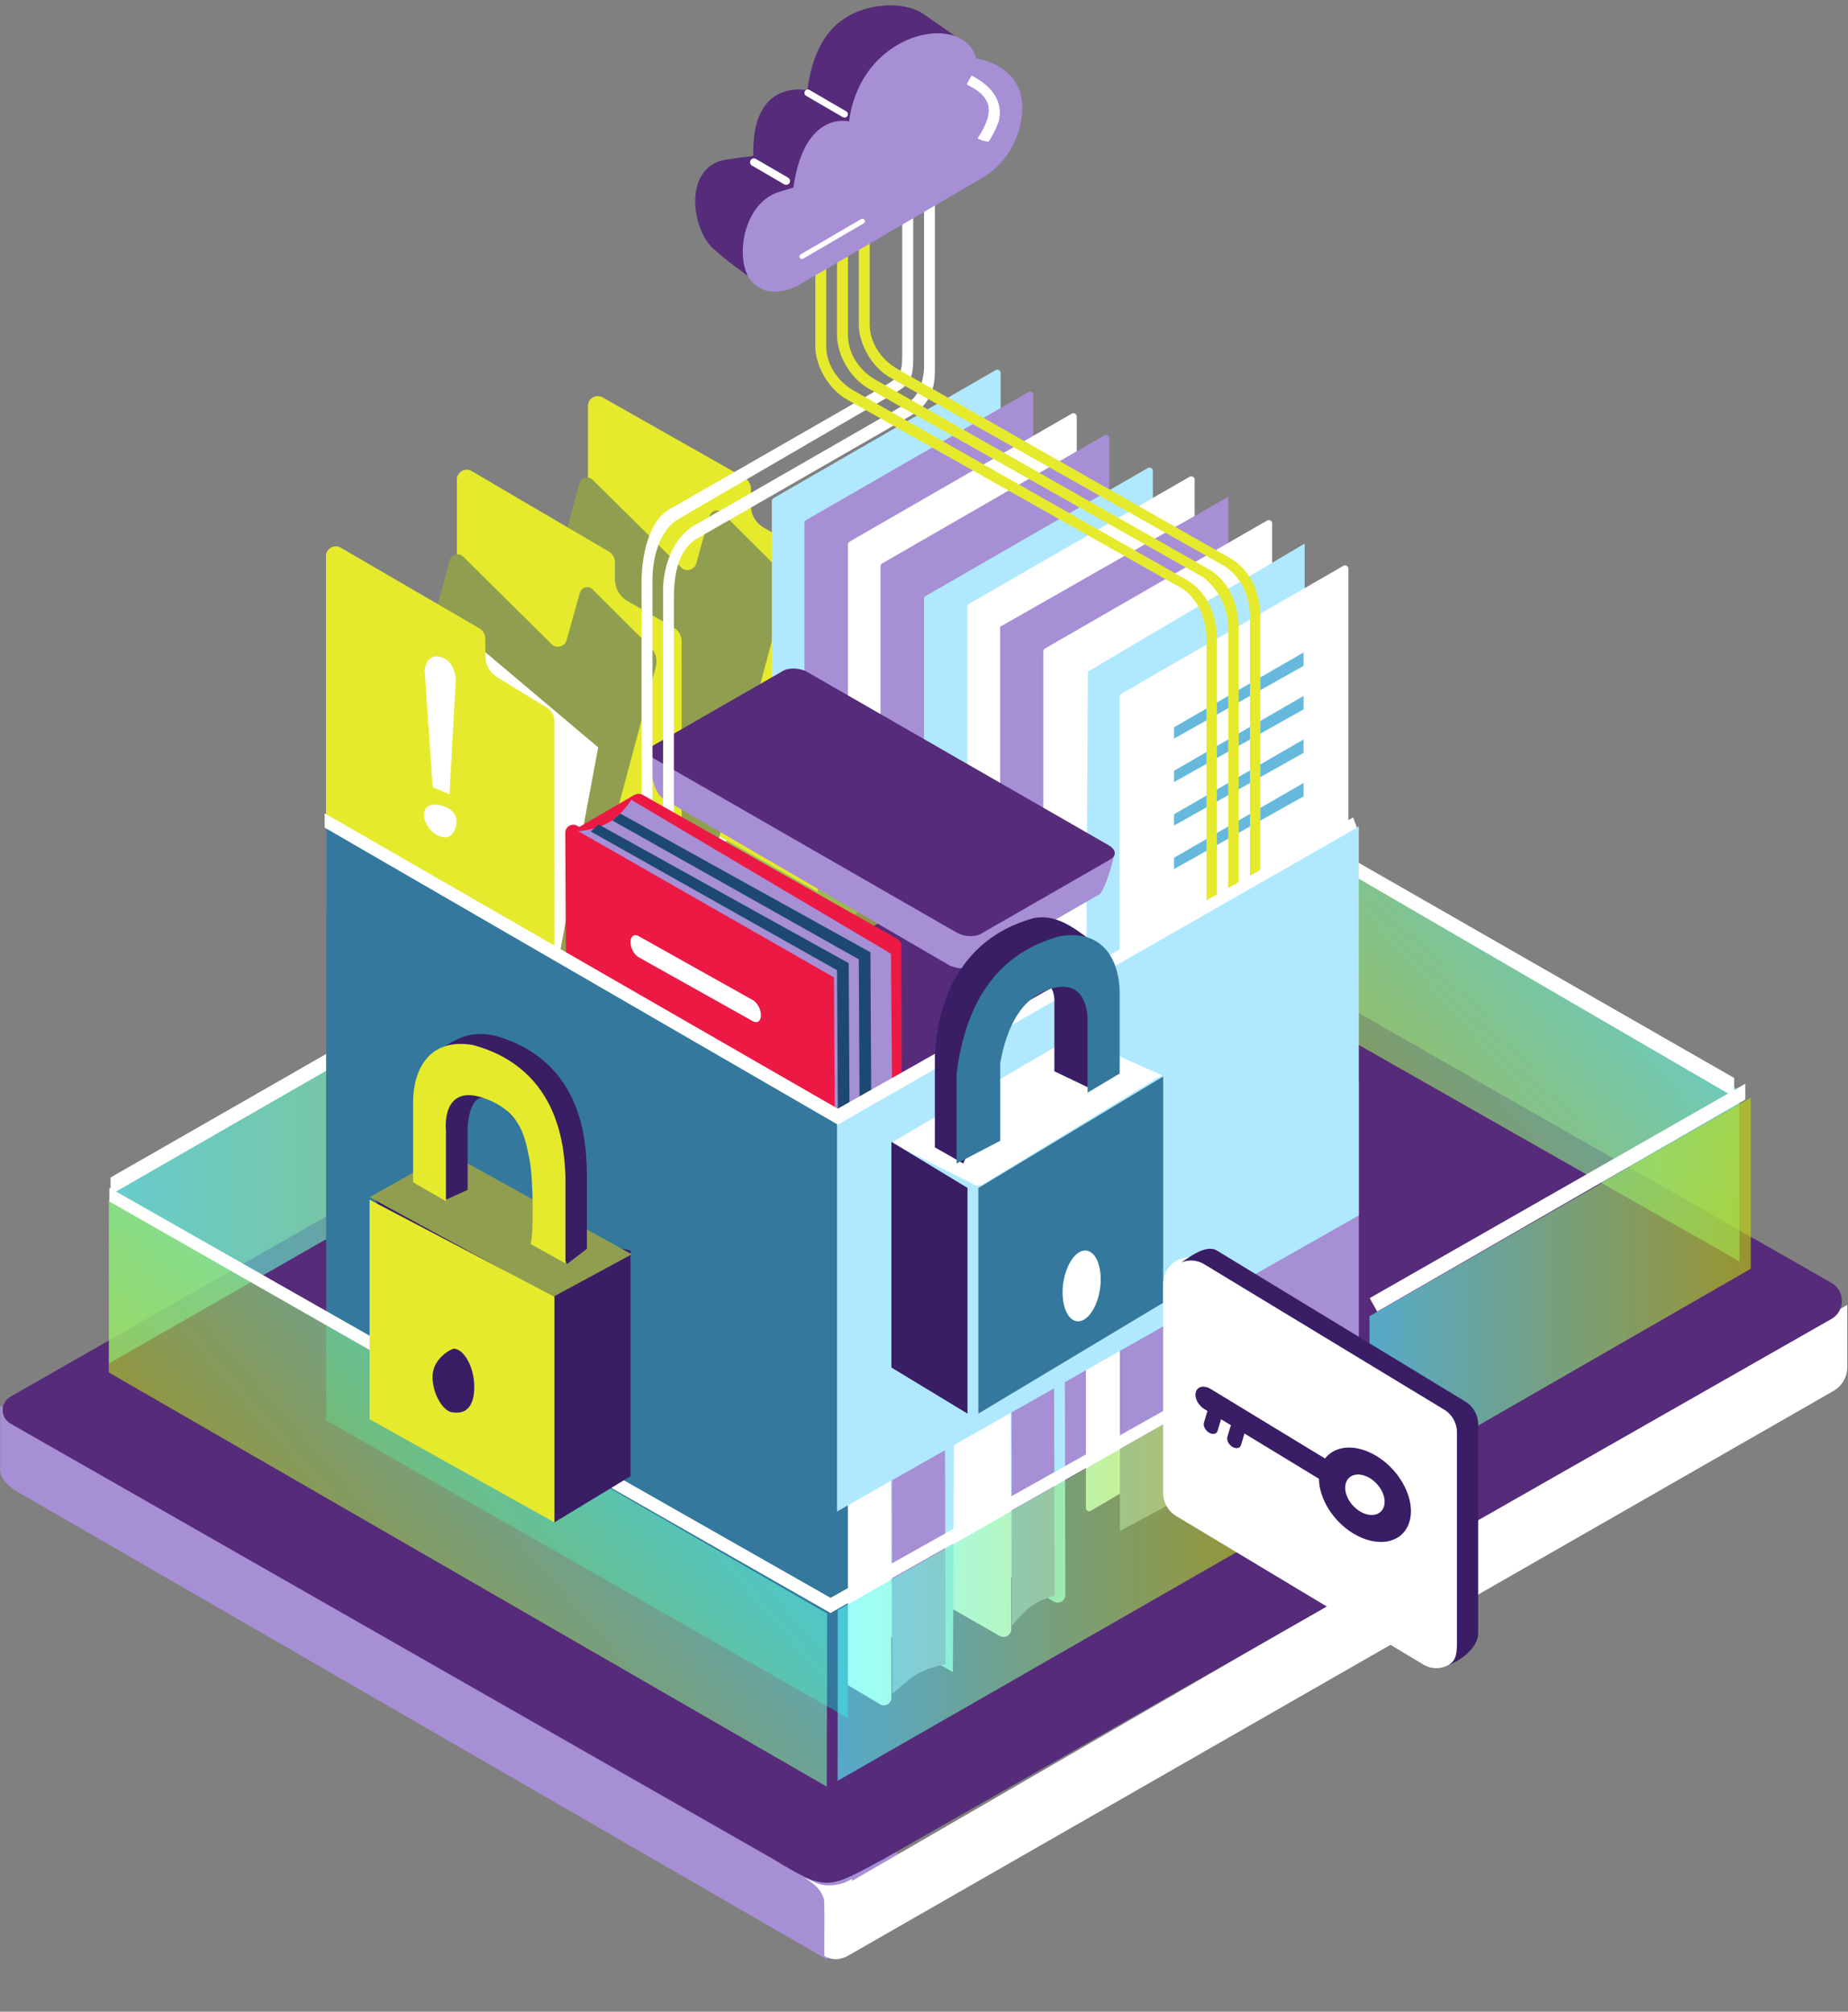 <?xml version="1.0" encoding="UTF-8" standalone="no"?>
<svg
   xmlns:dc="http://purl.org/dc/elements/1.1/"
   xmlns:cc="http://creativecommons.org/ns#"
   xmlns:rdf="http://www.w3.org/1999/02/22-rdf-syntax-ns#"
   xmlns:svg="http://www.w3.org/2000/svg"
   xmlns="http://www.w3.org/2000/svg"
   xmlns:sodipodi="http://sodipodi.sourceforge.net/DTD/sodipodi-0.dtd"
   xmlns:inkscape="http://www.inkscape.org/namespaces/inkscape"
   width="170"
   height="185"
   viewBox="0 0 170 185"
   version="1.1"
   id="svg2014"
   sodipodi:docname="filter-list-6-dark.svg"
   inkscape:version="0.92.1 r15371">
  <rect x="0" y="0" width="170" height="185" fill="#808080" stroke="none"/>
  <sodipodi:namedview
     pagecolor="#ffffff"
     bordercolor="#666666"
     borderopacity="1"
     objecttolerance="10"
     gridtolerance="10"
     guidetolerance="10"
     inkscape:pageopacity="0"
     inkscape:pageshadow="2"
     inkscape:window-width="1920"
     inkscape:window-height="1017"
     id="namedview2016"
     showgrid="false"
     inkscape:zoom="7.2163114"
     inkscape:cx="116.96775"
     inkscape:cy="27.258933"
     inkscape:window-x="-8"
     inkscape:window-y="-8"
     inkscape:window-maximized="1"
     inkscape:current-layer="svg2014" />
  <defs
     id="defs1850">
    <linearGradient
       id="a"
       x1="19.749%"
       x2="80.128%"
       y1="71.373%"
       y2="28.539%">
      <stop
         offset="0%"
         stop-color="#C6DB00"
         id="stop1825" />
      <stop
         offset="100%"
         stop-color="#56FFFF"
         id="stop1827" />
    </linearGradient>
    <linearGradient
       id="b"
       x1="0%"
       y1="50%"
       y2="50%">
      <stop
         offset="0%"
         stop-color="#56FFFF"
         id="stop1830" />
      <stop
         offset="100%"
         stop-color="#C6DB00"
         id="stop1832" />
    </linearGradient>
    <linearGradient
       id="c"
       x1="19.915%"
       x2="80.071%"
       y1="71.165%"
       y2="28.807%">
      <stop
         offset="0%"
         stop-color="#C6DB00"
         id="stop1835" />
      <stop
         offset="100%"
         stop-color="#56FFFF"
         id="stop1837" />
    </linearGradient>
    <linearGradient
       id="d"
       x1=".001%"
       x2="99.999%"
       y1="50%"
       y2="50%">
      <stop
         offset="0%"
         stop-color="#56FFFF"
         id="stop1840" />
      <stop
         offset="100%"
         stop-color="#C6DB00"
         id="stop1842" />
    </linearGradient>
    <linearGradient
       id="e"
       x1="-.001%"
       x2="100.001%"
       y1="50%"
       y2="50%">
      <stop
         offset="0%"
         stop-color="#56FFFF"
         id="stop1845" />
      <stop
         offset="100%"
         stop-color="#C6DB00"
         id="stop1847" />
    </linearGradient>
  </defs>
  <g
     fill="none"
     fill-rule="evenodd"
     id="g2012">
    <g
       transform="translate(0 75)"
       id="g1858">
      <path
         fill="#A68FD4"
         d="M0.015,54.266 L0.015,60.152 C0.015,61.058 0.89,61.777 1.679,62.227 L76.04,105.177 L84.007,96.156 L0.015,54.266 Z"
         id="path1852" />
      <path
         fill="#FFFFFF"
         d="M78.378,97.974 C78.376,97.912 78.373,97.854 78.371,97.791 C77.295,98.451 76.193,98.449 75.531,98.318 C75.046,98.167 74.584,97.921 74,97.658 C74.924,98.279 75.513,98.718 75.798,99.658 C75.863,99.899 75.831,102.175 75.831,104.873 C76.57,105.31 77.28,105.211 77.849,104.942 C77.849,104.946 78.121,104.798 78.221,104.732 L168.649,52.923 C169.44,52.473 169.928,51.637 169.928,50.731 L169.928,45 L78.378,97.974 Z"
         id="path1854" />
      <path
         fill="#562B79"
         d="M0.961,53.445 L92.739,1.038 C93.433,0.641 94.287,0.641 94.981,1.037 L168.473,42.973 C169.763,43.71 169.762,45.562 168.472,46.296 L81.307,95.946 C76.102,98.761 76.102,98.987 71.081,95.941 L0.962,55.914 C0.004,55.367 0.004,53.992 0.961,53.445"
         id="path1856" />
    </g>
    <g
       transform="translate(10)"
       id="g1992">
      <polygon
         fill="url(#a)"
         points="150.016 115.999 83.019 77.926 83.019 62.102 150.016 100.269"
         opacity=".6"
         id="polygon1860" />
      <polygon
         fill="url(#b)"
         points=".032 125.376 83.019 77.926 83.019 62.102 .042 109.382"
         opacity=".6"
         id="polygon1862" />
      <path
         fill="#FFFFFF"
         d="M149.528,99.133 C105.08,73.658 82.844,60.929 82.82,60.946 L0.169,108.286 L0.169,109.865 L83.068,62.24 L149.528,100.884 L149.528,99.751"
         id="path1864" />
      <path
         fill="#E5EA2D"
         d="M44.093,70.06 L65.219,82.018 L65.211,52.192 C65.211,51.68 64.937,51.207 64.492,50.953 L60.249,48.516 C59.524,48.1 59.078,47.331 59.077,46.499 L59.077,44.935 C59.077,44.53 58.861,44.156 58.508,43.953 L45.443,36.549 C44.84,36.202 44.084,36.635 44.084,37.329 L44.093,70.06 Z"
         id="path1866" />
      <path
         fill="#909E4F"
         d="M35.88,72.109 L52.949,89.022 L62.254,54.267 C62.426,53.626 62.246,52.946 61.776,52.477 C60.382,51.085 57.844,48.557 56.427,47.146 C56.051,46.771 55.409,46.952 55.267,47.462 C54.695,49.523 54.34,50.775 54.047,51.821 C53.875,52.433 53.107,52.629 52.656,52.181 C50.207,49.757 47.663,47.245 44.54,44.143 C44.134,43.741 43.435,43.919 43.288,44.47 L35.88,72.109 Z"
         id="path1868" />
      <path
         fill="#E5EA2D"
         d="M32.038,76.828 L52.712,88.786 L52.704,58.96 C52.704,58.448 52.43,57.976 51.985,57.721 L47.742,55.284 C47.017,54.868 46.57,54.099 46.57,53.267 L46.57,51.703 C46.569,51.298 46.353,50.924 46.001,50.721 L33.389,43.318 C32.785,42.97 32.03,43.403 32.03,44.097 L32.038,76.828 Z"
         id="path1870" />
      <path
         fill="#909E4F"
         d="M23.957,79.158 L41.025,96.072 L50.33,61.315 C50.502,60.675 50.322,59.995 49.852,59.526 C48.458,58.134 45.92,55.606 44.503,54.194 C44.127,53.82 43.485,54.001 43.344,54.511 C42.771,56.572 42.417,57.824 42.123,58.869 C41.952,59.481 41.183,59.678 40.732,59.23 C38.283,56.805 35.739,54.293 32.616,51.192 C32.21,50.789 31.512,50.967 31.364,51.519 L23.957,79.158 Z"
         id="path1872" />
      <polygon
         fill="#FFFFFF"
         points="40.206 94.53 45.028 68.731 30.51 56.486 25.447 83.614"
         id="polygon1874" />
      <path
         fill="#E5EA2D"
         d="M19.995,83.877 L40.996,96.116 L40.989,66.289 C40.989,65.778 40.714,65.305 40.269,65.05 L35.818,62.333 C35.093,61.917 34.646,61.148 34.646,60.315 L34.646,58.752 C34.645,58.348 34.429,57.973 34.077,57.77 L21.345,50.367 C20.742,50.019 19.986,50.452 19.986,51.145 L19.995,83.877 Z"
         id="path1876" />
      <path
         fill="#FFFFFF"
         d="M29.952,74 C30.788,74 31.497,74.323 31.87,74.976 C32.244,75.63 31.765,77 31.001,77 C30.189,77 29.404,76.347 29.107,75.501 C28.803,74.629 29.163,74 29.952,74 Z M31.349,73.037 L29.805,72.395 L29.059,61.591 C29.25,60.612 29.73,60.218 30.5,60.409 C31.27,60.6 31.748,61.247 31.935,62.348 L31.349,73.037 Z"
         id="path1878" />
      <path
         fill="#B0E9FF"
         d="M61.462,75.94 L81.897,64.17 C81.992,64.116 82.05,64.015 82.05,63.905 L82.05,34.307 C82.05,34.071 81.794,33.924 81.588,34.041 L61.153,45.811 C61.058,45.866 61,45.966 61,46.076 L61,75.674 C61,75.91 61.257,76.058 61.462,75.94"
         id="path1880" />
      <path
         fill="#A68FD4"
         d="M64.462,77.958 L84.897,66.189 C84.993,66.134 85.051,66.033 85.051,65.923 L85.051,36.325 C85.051,36.09 84.794,35.942 84.589,36.06 L64.153,47.829 C64.059,47.884 64,47.985 64,48.095 L64,77.693 C64,77.928 64.257,78.077 64.462,77.958"
         id="path1882" />
      <path
         fill="#FFFFFF"
         d="M68.462,79.939 L88.897,68.17 C88.993,68.115 89.051,68.014 89.051,67.905 L89.051,38.307 C89.051,38.071 88.794,37.923 88.589,38.042 L68.153,49.811 C68.059,49.865 68,49.966 68,50.076 L68,79.674 C68,79.91 68.257,80.058 68.462,79.939"
         id="path1884" />
      <path
         fill="#A68FD4"
         d="M71.461,81.939 L91.896,70.17 C91.992,70.115 92.05,70.014 92.05,69.904 L92.05,40.307 C92.05,40.071 91.794,39.923 91.588,40.042 L71.153,51.811 C71.058,51.865 71,51.966 71,52.076 L71,81.674 C71,81.91 71.257,82.058 71.461,81.939"
         id="path1886" />
      <path
         fill="#B0E9FF"
         d="M75.462,84.939 L95.897,73.171 C95.993,73.115 96.051,73.014 96.051,72.905 L96.051,43.307 C96.051,43.071 95.794,42.923 95.589,43.042 L75.153,54.811 C75.058,54.865 75,54.967 75,55.076 L75,84.674 C75,84.91 75.257,85.058 75.462,84.939"
         id="path1888" />
      <path
         fill="#FFFFFF"
         d="M99.898,73.707 L99.898,44.109 C99.898,43.873 99.642,43.725 99.436,43.844 L79.001,55.612 L79.001,85.476 L99.898,73.707 Z"
         id="path1890" />
      <polygon
         fill="#A68FD4"
         points="88.334 84.342 102.993 75.777 102.993 45.683 82.007 57.636 82.007 82.086"
         id="polygon1892" />
      <path
         fill="#FFFFFF"
         d="M86.44,89.765 L106.874,77.995 C106.97,77.94 107.028,77.84 107.028,77.73 L107.028,48.132 C107.028,47.896 106.772,47.748 106.566,47.867 L86.131,59.636 C86.037,59.691 85.978,59.791 85.978,59.901 L85.978,89.499 C85.978,89.736 86.235,89.883 86.44,89.765"
         id="path1894" />
      <polygon
         fill="#B0E9FF"
         points="110.018 79.854 110.018 49.99 90.073 61.76 89.92 91.623"
         id="polygon1896" />
      <path
         fill="#FFFFFF"
         d="M114.041,80.728 L114.041,52.301 C114.041,52.065 113.785,51.918 113.579,52.036 L93.144,63.805 C93.05,63.86 92.991,63.96 92.991,64.07 L92.991,93.668 L114.041,80.728 Z"
         id="path1898" />
      <path
         fill="#66B9DD"
         d="M98,67.923 L98,66.882 L109.919,60 L109.919,61.236 L98,67.923 Z M98,71.923 L98,70.882 L109.919,64 L109.919,65.236 L98,71.923 Z M98,75.923 L98,74.882 L109.919,68 L109.919,69.236 L98,75.923 Z M98,79.923 L98,78.882 L109.919,72 L109.919,73.236 L98,79.923 Z"
         id="path1900" />
      <path
         fill="#A68FD4"
         d="M90.644,78.097 C91.26,78.401 92.618,77.903 92.496,78.577 C92.295,79.695 91.529,82.017 91.147,82.237 L79.663,88.864 C79.092,89.191 77.914,89.107 77.256,88.729 L51.051,73.487 C50.785,73.333 50.512,72.935 50.38,72.66 C49.834,71.525 49.592,69.318 49.788,68.959 L62.023,64.11 C62.593,63.783 63.588,63.824 64.246,64.202 L90.644,78.097 Z"
         id="path1902" />
      <path
         fill="#562B79"
         d="M92.006,77.742 L64.246,61.79 C63.588,61.413 62.593,61.371 62.023,61.699 L50.109,68.545 C49.539,68.873 49.611,69.445 50.268,69.823 L78.027,85.775 C78.685,86.153 79.682,86.194 80.252,85.867 L92.166,79.02 C92.735,78.693 92.664,78.121 92.006,77.742"
         id="path1904" />
      <path
         fill="#FFFFFF"
         d="M51.991,75.256 L50.997,75.162 L50.997,54.261 C51.005,52.03 51.943,49.426 53.887,48.314 L73.481,37.053 C74.558,36.499 75.006,34.851 75.006,33.683 L75.006,18.614 L76.001,18.129 L76.001,34.111 C76.001,35.988 75.375,37.319 73.739,38.254 L54.146,49.515 C52.362,50.535 51.998,52.896 51.991,54.944 L51.991,75.256 Z M49.018,74.362 L49.018,53.44 C49.026,51.209 49.638,47.947 51.583,46.836 L71.208,35.58 C72.683,34.738 72.995,34.432 72.995,32.74 L72.995,19.797 L74.006,19.797 L74.006,32.74 C74.006,34.617 73.885,35.257 72.249,36.192 L52.435,47.716 C50.651,48.736 50.026,51.298 50.019,53.346 L50.019,74.362 L49.018,74.362 Z"
         id="path1906" />
      <path
         fill="#E5EA2D"
         d="M70.549,34.926 L101.07,52.272 C103.047,53.386 103.918,55.49 103.948,57.752 L103.948,83.59 L102.984,83.59 L102.984,57.753 C102.956,55.674 101.948,54.079 100.675,53.079 L69.904,35.733 C68.258,34.805 67,32.7 67,30.817 L67,20.258 C67,20.116 68.004,20.344 68.004,20.486 L68.004,30.817 C68.004,32.514 69.065,34.089 70.549,34.926 Z M72.549,33.926 L103.07,51.272 C105.047,52.386 105.918,54.49 105.948,56.752 L105.948,82.59 L104.984,82.59 L104.984,56.753 C104.956,54.674 104.146,53.079 102.675,52.079 L71.904,34.733 C70.258,33.805 69,31.7 69,29.817 L69,19.258 C69,19.116 70.004,19.219 70.004,19.362 L70.004,29.817 C70.004,31.514 71.065,33.089 72.549,33.926 Z M68.549,35.926 L99.07,53.272 C101.047,54.386 101.918,56.49 101.948,58.752 L101.948,84.59 L100.984,84.59 L100.984,58.753 C100.956,56.674 100.052,54.936 98.675,54.079 L67.904,36.733 C66.258,35.805 65,33.7 65,31.817 L65,21.258 C65,21.116 66.004,21.116 66.004,21.258 L66.004,31.817 C66.004,33.514 67.065,35.089 68.549,35.926 Z"
         id="path1908" />
      <g
         transform="translate(53)"
         id="g1916">
        <path
           fill="#562B79"
           d="M5.773,25.354 C4.339,24.311 3.363,23.565 2.588,22.846 C0.694,21.089 -0.095,15.865 3.263,14.795 C3.926,14.595 6.006,14.413 6.304,14.324 C6.086,7.112 11.272,8.303 11.272,8.303 C11.701,4.894 12.996,2.627 15.066,1.462 C17.337,0.184 20.44,0.222 21.945,1.281 C23.41,2.311 24.109,2.79 24.828,3.293 L5.773,25.354 Z"
           id="path1910" />
        <path
           fill="#A68FD4"
           d="M26.801,5.379 C26.801,5.379 31.775,5.964 30.954,11.006 C30.954,11.006 30.559,14.661 27.059,16.538 L10.487,26.21 C10.487,26.21 8.012,27.723 6.255,26 C4.497,24.276 5.205,18.748 8.63,17.657 C9.307,17.452 9.68,17.339 9.983,17.248 C11.002,10.077 15.113,11.166 15.113,11.166 C16.163,2.815 25.664,0.973 26.801,5.379 Z"
           id="path1912" />
        <path
           fill="#FFFFFF"
           d="M11.155 8.812L14.529 10.774C14.578 10.803 14.634 10.817 14.687 10.817 14.795 10.817 14.899 10.761 14.957 10.663 15.044 10.515 14.994 10.323 14.844 10.237L11.47 8.274C11.322 8.188 11.13 8.237 11.043 8.386 10.955 8.534 11.006 8.725 11.155 8.812M9.5 16.34L6.536 14.616C6.365 14.517 6.148 14.573 6.048 14.743 5.95 14.912 6.007 15.129 6.177 15.227L9.141 16.952C9.197 16.985 9.259 17 9.32 17 9.441 17 9.562 16.938 9.627 16.825 9.726 16.656 9.669 16.439 9.5 16.34M25.983 7.798C26.843 8.233 27.879 8.871 27.954 9.993 28.024 11.055 27.216 12.284 26.95 12.697 26.881 12.804 27.91 13.09 27.954 13.021 28.558 12.086 28.879 11.167 28.88 11.155 29.319 9.337 28.246 7.899 26.385 6.956 26.042 7.479 25.908 7.76 25.983 7.798zM16.222 20.144L10.646 23.396C10.536 23.46 10.499 23.601 10.564 23.711 10.607 23.783 10.683 23.824 10.763 23.824 10.803 23.824 10.843 23.814 10.88 23.792L16.456 20.54C16.566 20.476 16.602 20.335 16.538 20.226 16.474 20.116 16.331 20.08 16.222 20.144"
           id="path1914" />
      </g>
      <path
         fill="#B0E9FF"
         d="M82.857,134.91 L103.292,123.141 C103.387,123.086 103.446,122.985 103.446,122.875 L103.446,93.278 C103.446,93.042 103.19,92.894 102.984,93.012 L82.549,104.782 C82.454,104.836 82.395,104.937 82.395,105.047 L82.395,134.645 C82.395,134.881 82.652,135.029 82.857,134.91"
         id="path1918" />
      <polygon
         fill="#A68FD4"
         points="107.033 124.853 107.033 95.256 85.983 107.025 85.983 136.889"
         id="polygon1920" />
      <path
         fill="#FFFFFF"
         d="M90.347,138.934 L110.425,127.164 C110.519,127.109 110.576,127.009 110.576,126.899 L110.576,97.301 C110.576,97.065 110.324,96.917 110.122,97.036 L90.044,108.805 C89.951,108.859 89.894,108.96 89.894,109.07 L89.894,138.668 C89.894,138.904 90.146,139.052 90.347,138.934"
         id="path1922" />
      <polygon
         fill="#A68FD4"
         points="115 129.023 115 99.425 93.019 111.194 93.019 140.792"
         id="polygon1924" />
      <path
         fill="#B0E9FF"
         d="M64.665,134.338 L86.947,147.286 C87.416,147.559 88.001,147.216 88,146.669 L87.921,108.228 L64.665,134.338 Z"
         id="path1926" />
      <path
         fill="#A68FD4"
         d="M83.088,149.5 C83.088,149.5 84.157,148.197 84.981,147.625 C85.864,147.01 87.019,146.766 87.019,146.766 L86.914,108.633 C86.914,108.633 83.019,111.343 83.019,111.343 L83.088,149.5 Z"
         id="path1928" />
      <path
         fill="#FFFFFF"
         d="M59.323,137.494 L82.945,111.384 L83.025,149.826 C83.027,150.372 82.433,150.716 81.956,150.443 L59.323,137.494 Z"
         id="path1930" />
      <g
         transform="translate(48 103)"
         id="g1938">
        <path
           fill="#B0E9FF"
           d="M6.472,37.57 L29.659,50.772 C29.803,24.171 29.803,10.829 29.659,10.745 L6.472,37.57 Z"
           id="path1932" />
        <path
           fill="#A68FD4"
           d="M24.087,52.788 C24.087,52.788 25.423,51.481 26.452,50.906 C27.557,50.289 29,50.044 29,50.044 L28.868,11.77 C28.868,11.77 28.193,12.895 26.65,13.758 C25.464,14.421 24,14.489 24,14.489 L24.087,52.788 Z"
           id="path1934" />
        <path
           fill="#FFFFFF"
           d="M22.969,53.735 L1.152,40.738 C0.94,40.611 0.808,40.377 0.807,40.123 L0.619,1.565 C0.617,1.016 1.188,0.67 1.649,0.942 L23.576,13.913 C23.79,14.04 23.922,14.275 23.923,14.531 L24,53.115 C24.001,53.664 23.428,54.009 22.969,53.735"
           id="path1936" />
      </g>
      <g
         transform="translate(42 73)"
         id="g1946">
        <path
           fill="#EC1944"
           d="M1.292,3.048 L6.388,0.082 L6.396,0.092 C6.607,-0.023 6.874,-0.039 7.113,0.096 L30.546,13.342 C30.775,13.472 30.917,13.713 30.917,13.974 L31,53.381 C31.001,53.942 30.388,54.294 29.897,54.014 L25.127,51.298 L25.138,56.636 C25.139,57.201 24.523,57.555 24.03,57.274 L0.573,43.898 C0.344,43.768 0.203,43.527 0.201,43.265 L9.98449598e-06,3.585 C-0.003,3.02 0.612,2.663 1.107,2.943 L1.292,3.048 Z M3.958,4.558 L6.038,5.735 L6.027,3.545 C5.315,3.897 4.156,4.472 4.08,4.516 C4.065,4.524 4.022,4.539 3.958,4.558 Z"
           id="path1940" />
        <path
           fill="#A68FD4"
           d="M1.19,3.435 C1.19,3.435 2.737,3.386 4.159,2.548 C5.196,1.937 6.078,0.556 6.078,0.556 L29.961,14.708 L30.089,30.098 L24.804,32.3 L24.719,16.885 L1.19,3.435 Z"
           id="path1942" />
        <path
           fill="#1D4872"
           d="M3.068,2.821 L26.073,15.574 L26.159,31.581 L25.087,32.132 L25.001,16.223 L2.337,3.461 L3.068,2.821 Z M5.068,1.821 L28.073,14.574 L28.159,30.581 L27.087,31.132 L27.001,15.223 L4.337,2.461 L5.068,1.821 Z"
           id="path1944" />
      </g>
      <path
         fill="#FFFFFF"
         d="M48.751,88.03 L59.258,93.914 C59.67,94.144 60.002,93.896 60,93.359 C59.998,92.823 59.662,92.2 59.249,91.97 L48.742,86.086 C48.33,85.856 47.998,86.104 48,86.64 C48.003,87.177 48.338,87.8 48.751,88.03"
         id="path1948" />
      <polygon
         fill="#34799D"
         points="68 158 20 130.62 20 76 68 103.38"
         id="polygon1950" />
      <polygon
         fill="#B0E9FF"
         points="67 139 115 111.768 115 76 67 103.233"
         id="polygon1952" />
      <polygon
         fill="#FFFFFF"
         points="114.48 75.171 67.067 101.957 19.867 74.797 19.867 76.11 67.067 103.421 114.826 76.11"
         id="polygon1954" />
      <path
         fill="#FFFFFF"
         d="M80.271,109 C79.985,109.034 79.805,109.034 79.732,109 C79.659,108.966 77.076,107.667 71.985,105.103 L88.767,95.282 L96.882,98.88 L80.271,109 Z"
         id="path1956" />
      <polygon
         fill="#391E66"
         points="79 109.242 79 130 72 125.759 72 105"
         id="polygon1958" />
      <path
         fill="#391E66"
         d="M79.633,104.644 L78.611,107 L76,105.513 L76,97.15 C76.1,94.855 76.748,86.707 85.11,84.431 C87.483,83.982 89.261,85.741 91.061,86.988 L90.718,88.013 L86.212,89.129 L81.526,94.276 L79.994,102.683 L79.633,104.644 Z"
         id="path1960" />
      <path
         fill="#391E66"
         d="M86.992,92.369 L86.992,98.517 L90.01,99.962 L90.958,99.339 C91.889,91.665 91.29,87.603 89.162,87.155 C87.986,86.907 83.407,88.353 85.568,90.251 C86.574,90.293 87.049,90.999 86.992,92.369 Z"
         id="path1962" />
      <polygon
         fill="#34799D"
         points="97 119.808 80 130 80 109.253 97 99"
         id="polygon1964" />
      <path
         fill="#34799D"
         d="M90.049,93.992 C90.049,93.992 90.3,89.556 86.3,91.05 C84.113,91.867 82.684,94.095 82.014,97.732 L82.014,104.909 L78,107 L78,98.726 C78.875,91.78 82.042,87.572 87.501,86.101 C91.301,85.447 93,88.062 93,91.423 L93,98.726 L90.049,100.481 L90.049,93.992 Z"
         id="path1966" />
      <path
         fill="#FFFFFF"
         d="M87.92,117.425 C88.263,115.996 89.049,115 89.832,115 C89.979,115 90.122,115.037 90.258,115.108 C91.131,115.565 91.501,117.35 91.084,119.086 C90.74,120.514 89.953,121.511 89.171,121.511 C89.024,121.511 88.881,121.474 88.745,121.403 C88.332,121.186 88.018,120.665 87.858,119.932 C87.692,119.171 87.714,118.28 87.92,117.425"
         id="path1968" />
      <polygon
         fill="url(#c)"
         points="66.055 164.304 .003 126.213 .003 110.29 66.09 148.383"
         opacity=".6"
         id="polygon1970" />
      <polygon
         fill="url(#d)"
         points="106.713 125.439 67.066 148.079 67.056 163.769 106.713 141.046"
         opacity=".6"
         id="polygon1972" />
      <polygon
         fill="url(#e)"
         points="115.982 121.043 115.982 136.846 151.054 116.68 151.054 100.944"
         opacity=".6"
         id="polygon1974" />
      <path
         fill="#FFFFFF"
         d="M66.404,146.941 L0.073,109.233 C0.073,108.85 0.073,108.708 0.073,108.807 C0.073,108.906 0.073,109.469 0.073,110.496 L66.404,148.335 L107,125.317 L107,124.146 L66.404,146.941 Z"
         id="path1976" />
      <polygon
         fill="#FFFFFF"
         points="150.553 99.661 116 119.378 116.689 120.616 150.553 101.119"
         id="polygon1978" />
      <polygon
         fill="#391E66"
         points="24.309 109.954 41 140 48 135.759 48 115"
         id="polygon1980" />
      <polygon
         fill="#909E4F"
         points="40.859 119.277 48.112 115.351 31.271 106.017 24 110.095"
         id="polygon1982" />
      <path
         fill="#391E66"
         d="M42.153,116.254 L43.988,114.844 L43.988,107.583 C43.887,105.289 43.792,97.493 35.43,95.218 C33.058,94.768 31.978,95.551 30,96.797 L30.282,99.014 L34.788,100.129 L39.474,105.276 L41.006,113.683 L42.153,116.254 Z"
         id="path1984" />
      <path
         fill="#391E66"
         d="M34.68,100.981 C33.263,100.567 33,103.327 33.019,103.797 L33.019,109.426 L31.055,110.314 L29.344,108.649 L29,106.691 C29,106.691 30.433,98.412 30.838,98.155 C31.594,97.675 32.874,98.617 34.68,100.981 Z"
         id="path1986" />
      <path
         fill="#E5EA2D"
         d="M24,130.514 L24,110.332 L41,119.253 L41,140 L24,130.514 Z M31.023,103.974 L31.023,110.463 L28,108.726 L28,101.424 C28,98.061 29.7,95.447 33.5,96.101 C41.687,98.307 41.917,105.964 42.017,108.205 L42.017,116.187 L38.792,114.388 C39.092,114.037 39.092,108.393 38.692,106.526 C38.293,104.658 37.978,102.29 34.699,101.05 C30.512,99.466 31.023,103.974 31.023,103.974 Z"
         id="path1988" />
      <path
         fill="#391E66"
         d="M29.79,126.609 C29.79,128.241 30.815,129.889 31.697,129.889 C31.876,129.889 33.627,130.298 33.627,127.535 C33.627,125.624 32.623,124.031 31.742,124.031 C31.562,124.031 29.79,124.881 29.79,126.609 Z"
         id="path1990" />
    </g>
    <g
       transform="translate(107 114)"
       id="g2010">
      <path
         fill="#FFFFFF"
         d="M23.935,39.077 C25.523,40.018 27.508,38.841 27.508,36.958 L27.508,17.743 C27.508,16.87 27.053,16.062 26.316,15.625 L3.573,1.959 C1.985,1.018 0,2.195 0,4.078 L0,23.292 C0,24.167 0.455,24.974 1.191,25.411 L23.935,39.077 Z"
         id="path1994" />
      <path
         fill="#391E66"
         d="M20.315,24.528 C20.061,25.37 19.069,25.575 18.1,24.985 C17.13,24.396 16.55,23.236 16.804,22.394 C17.058,21.552 18.051,21.347 19.02,21.936 C19.989,22.526 20.569,23.686 20.315,24.528 M19.633,19.904 C17.743,18.754 15.82,18.904 14.892,20.128 L4.362,13.727 C3.769,13.366 3.163,13.492 3.009,14.007 C2.852,14.521 3.207,15.23 3.8,15.59 L4.082,15.762 C4.073,15.781 4.062,15.799 4.055,15.821 L3.754,16.823 C3.662,17.123 3.87,17.537 4.215,17.747 C4.561,17.958 4.915,17.885 5.006,17.585 L5.308,16.583 C5.314,16.561 5.316,16.537 5.32,16.515 L6.236,17.071 C6.227,17.091 6.216,17.109 6.209,17.131 L5.907,18.132 C5.817,18.433 6.024,18.847 6.37,19.057 C6.716,19.267 7.069,19.194 7.16,18.894 L7.462,17.892 C7.469,17.87 7.47,17.847 7.474,17.824 L14.33,21.992 C14.345,23.791 15.596,25.87 17.486,27.018 C19.748,28.393 22.062,27.915 22.655,25.951 C23.248,23.986 21.895,21.278 19.633,19.904"
         id="path1996" />
      <path
         fill="#391E66"
         d="M4.936,0.998 C4.035,0.465 2.702,1.381 1.681,2.097 C2.32,1.832 3.074,1.844 3.756,2.248 L25.837,15.625 C26.575,16.062 27.028,16.869 27.028,17.743 L27.028,36.958 C27.028,37.911 26.998,38.682 26.289,39.09 C27.553,38.647 28.978,37.41 28.978,36.217 L28.978,17.002 C28.978,16.128 28.524,15.321 27.786,14.884 L4.936,0.998 Z"
         id="path1998" />
      <g
         transform="translate(23 13)"
         id="g2008" />
    </g>
  </g>
</svg>
